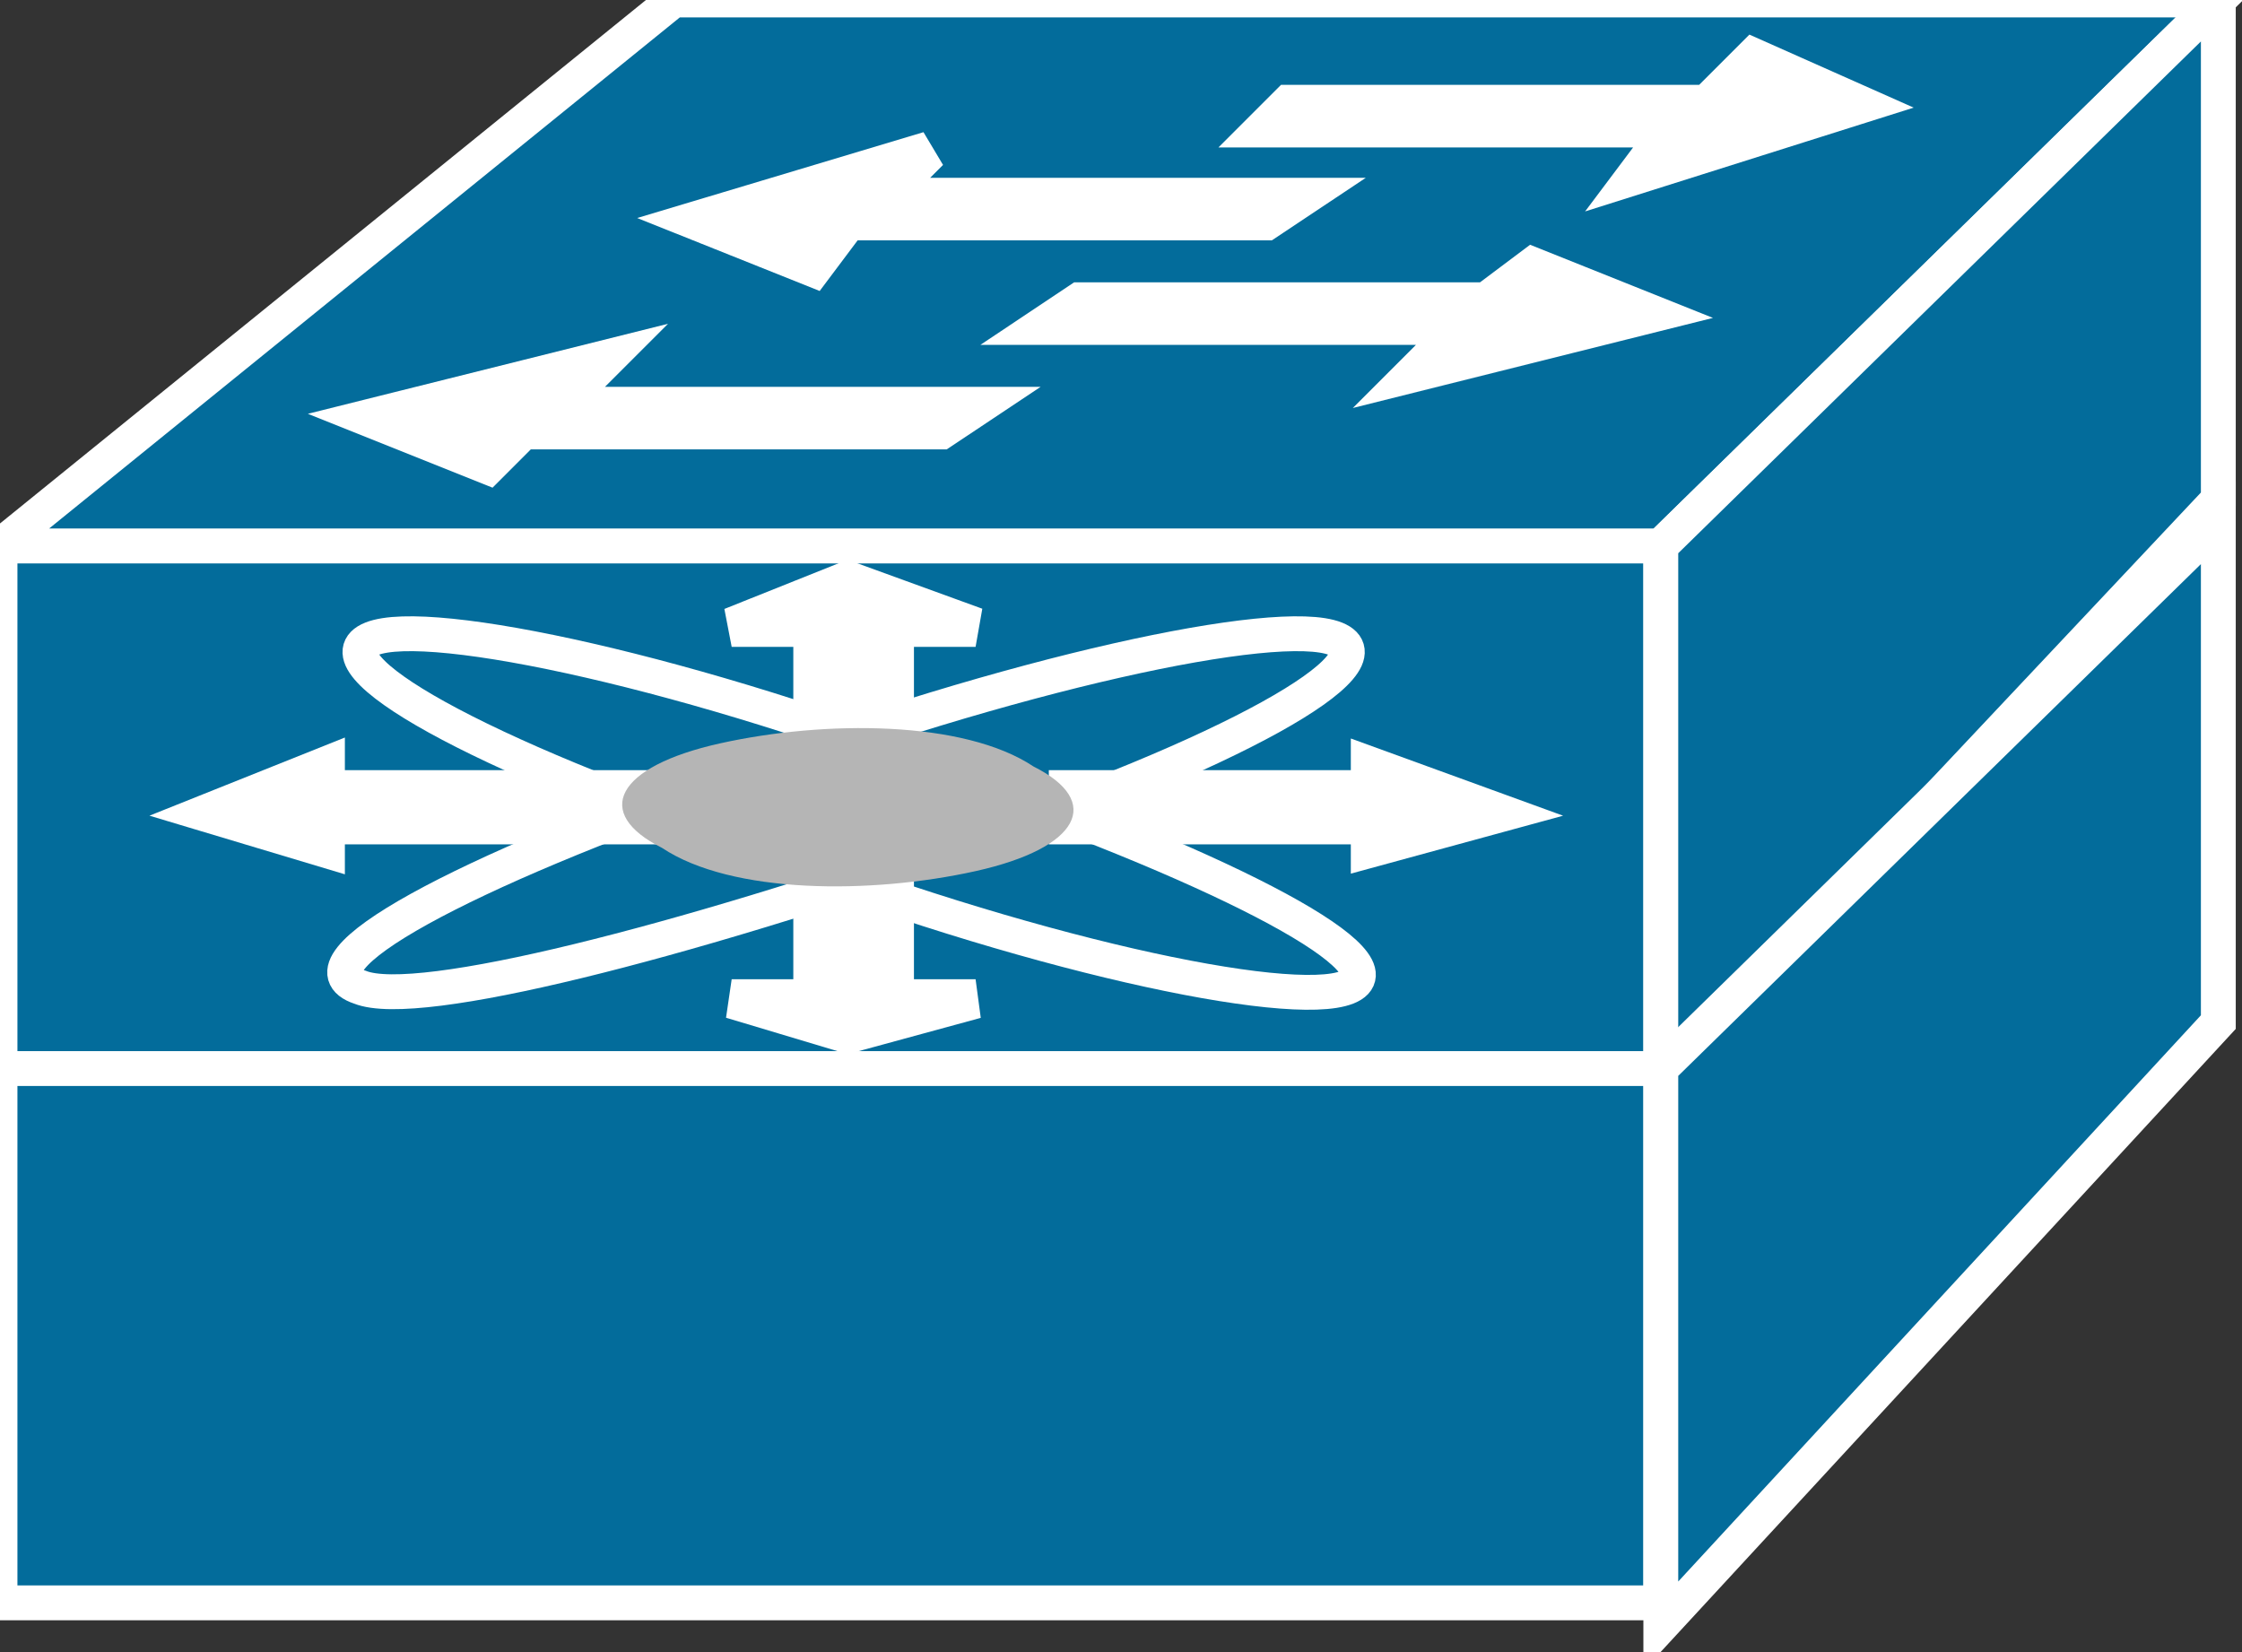 <svg xmlns="http://www.w3.org/2000/svg" xmlns:xlink="http://www.w3.org/1999/xlink" version="1.1" viewBox="0 0 171 126" >
  <rect x="0" y="0" width="171" height="126" fill="#333333" stroke="none"/>
  <title><![CDATA[Fibre channel fabric switch]]></title>
  <g transform=" scale(3) ">
    <!--converted by libvisio2svg-->
    <g>
      <!--emf-blob start-->
      <g>
        <path d="M 42.224,27.461 L 42.224,13.878 L 0,13.878 L 0,27.461 L 42.224,27.461 Z " fill="#036C9B" stroke="#FFFFFF" stroke-width="0.886" stroke-linecap="butt" stroke-linejoin="miter"/>
        <path d="M 0,13.878 L 17.126,0 L 56.398,0 L 42.224,13.878 L 0,13.878 Z " fill="#036C9B" stroke="#FFFFFF" stroke-width="0.886" stroke-linecap="butt" stroke-linejoin="miter"/>
        <path d="M 42.224,27.756 L 56.398,12.697 L 56.398,0 L 42.224,13.878 L 42.224,27.756 Z " fill="#036C9B" stroke="#FFFFFF" stroke-width="0.886" stroke-linecap="butt" stroke-linejoin="miter"/>
        <path d="M 24.803,10.335 L 23.917,10.925 L 13.287,10.925 L 12.402,11.811 L 9.449,10.63 L 15.354,9.154 L 14.173,10.335 L 24.803,10.335 Z " fill="#FFFFFF" stroke-width="1px" stroke="#FFFFFF"/>
        <path d="M 33.071,5.02 L 32.185,5.61 L 21.555,5.61 L 20.669,6.791 L 17.716,5.61 L 23.622,3.839 L 22.441,5.02 L 33.071,5.02 Z " fill="#FFFFFF" stroke-width="1px" stroke="#FFFFFF"/>
        <path d="M 26.575,8.268 L 27.461,7.677 L 37.795,7.677 L 38.976,6.791 L 41.929,7.972 L 36.024,9.449 L 37.205,8.268 L 26.575,8.268 Z " fill="#FFFFFF" stroke-width="1px" stroke="#FFFFFF"/>
        <path d="M 32.185,3.248 L 32.776,2.657 L 43.406,2.657 L 44.587,1.476 L 47.244,2.657 L 41.634,4.429 L 42.52,3.248 L 32.185,3.248 Z " fill="#FFFFFF" stroke-width="1px" stroke="#FFFFFF"/>
        <path d="M 42.224,40.748 L 42.224,27.165 L 0,27.165 L 0,40.748 L 42.224,40.748 Z " fill="#036C9B" stroke="#FFFFFF" stroke-width="0.886" stroke-linecap="butt" stroke-linejoin="miter"/>
        <path d="M 42.224,41.339 L 56.398,25.984 L 56.398,13.287 L 42.224,27.165 L 42.224,41.339 Z " fill="#036C9B" stroke="#FFFFFF" stroke-width="0.886" stroke-linecap="butt" stroke-linejoin="miter"/>
        <path d="M 16.24,20.079 L 8.268,20.079 L 8.268,19.488 L 5.315,20.669 L 8.268,21.555 L 8.268,20.965 L 16.24,20.965 L 16.24,20.079 Z " fill="#FFFFFF" stroke-width="1px" stroke="#FFFFFF"/>
        <path d="M 20.669,22.441 L 20.669,25.394 L 18.602,25.394 L 21.555,26.279 L 24.803,25.394 L 22.736,25.394 L 22.736,22.441 L 20.669,22.441 Z " fill="#FFFFFF" stroke-width="1px" stroke="#FFFFFF"/>
        <path d="M 20.669,18.602 L 20.669,15.945 L 18.602,15.945 L 21.555,14.764 L 24.803,15.945 L 22.736,15.945 L 22.736,18.602 L 20.669,18.602 Z " fill="#FFFFFF" stroke-width="1px" stroke="#FFFFFF"/>
        <path d="M 27.165,20.965 L 34.843,20.965 L 34.843,21.555 L 38.09,20.669 L 34.843,19.488 L 34.843,20.079 L 27.165,20.079 L 27.165,20.965 Z " fill="#FFFFFF" stroke-width="1px" stroke="#FFFFFF"/>
        <path d="M 34.252,25.098 C 32.776,25.689 25.984,24.213 19.193,21.555 C 12.106,19.193 7.972,16.831 9.449,16.24 C 10.925,15.65 17.716,17.126 24.508,19.783 C 31.299,22.146 35.728,24.508 34.252,25.098 Z Z " stroke="#FFFFFF" stroke-width="0.886" stroke-linecap="butt" stroke-linejoin="miter" fill="none"/>
        <path d="M 33.957,16.24 C 35.433,16.831 31.299,19.193 24.213,21.555 C 17.421,23.917 10.63,25.689 9.154,25.098 C 7.382,24.508 11.811,22.146 18.602,19.783 C 25.689,17.126 32.48,15.65 33.957,16.24 Z Z " stroke="#FFFFFF" stroke-width="0.886" stroke-linecap="butt" stroke-linejoin="miter" fill="none"/>
        <path d="M 24.803,22.146 C 27.461,21.555 28.051,20.374 26.279,19.488 C 24.508,18.307 20.965,18.307 18.307,18.898 C 15.65,19.488 15.059,20.669 16.831,21.555 C 18.602,22.736 22.146,22.736 24.803,22.146 Z Z " fill="#B5B5B5" stroke="none"/>
      </g>
      <!--emf-blob end-->
    </g>
  </g>
</svg>

